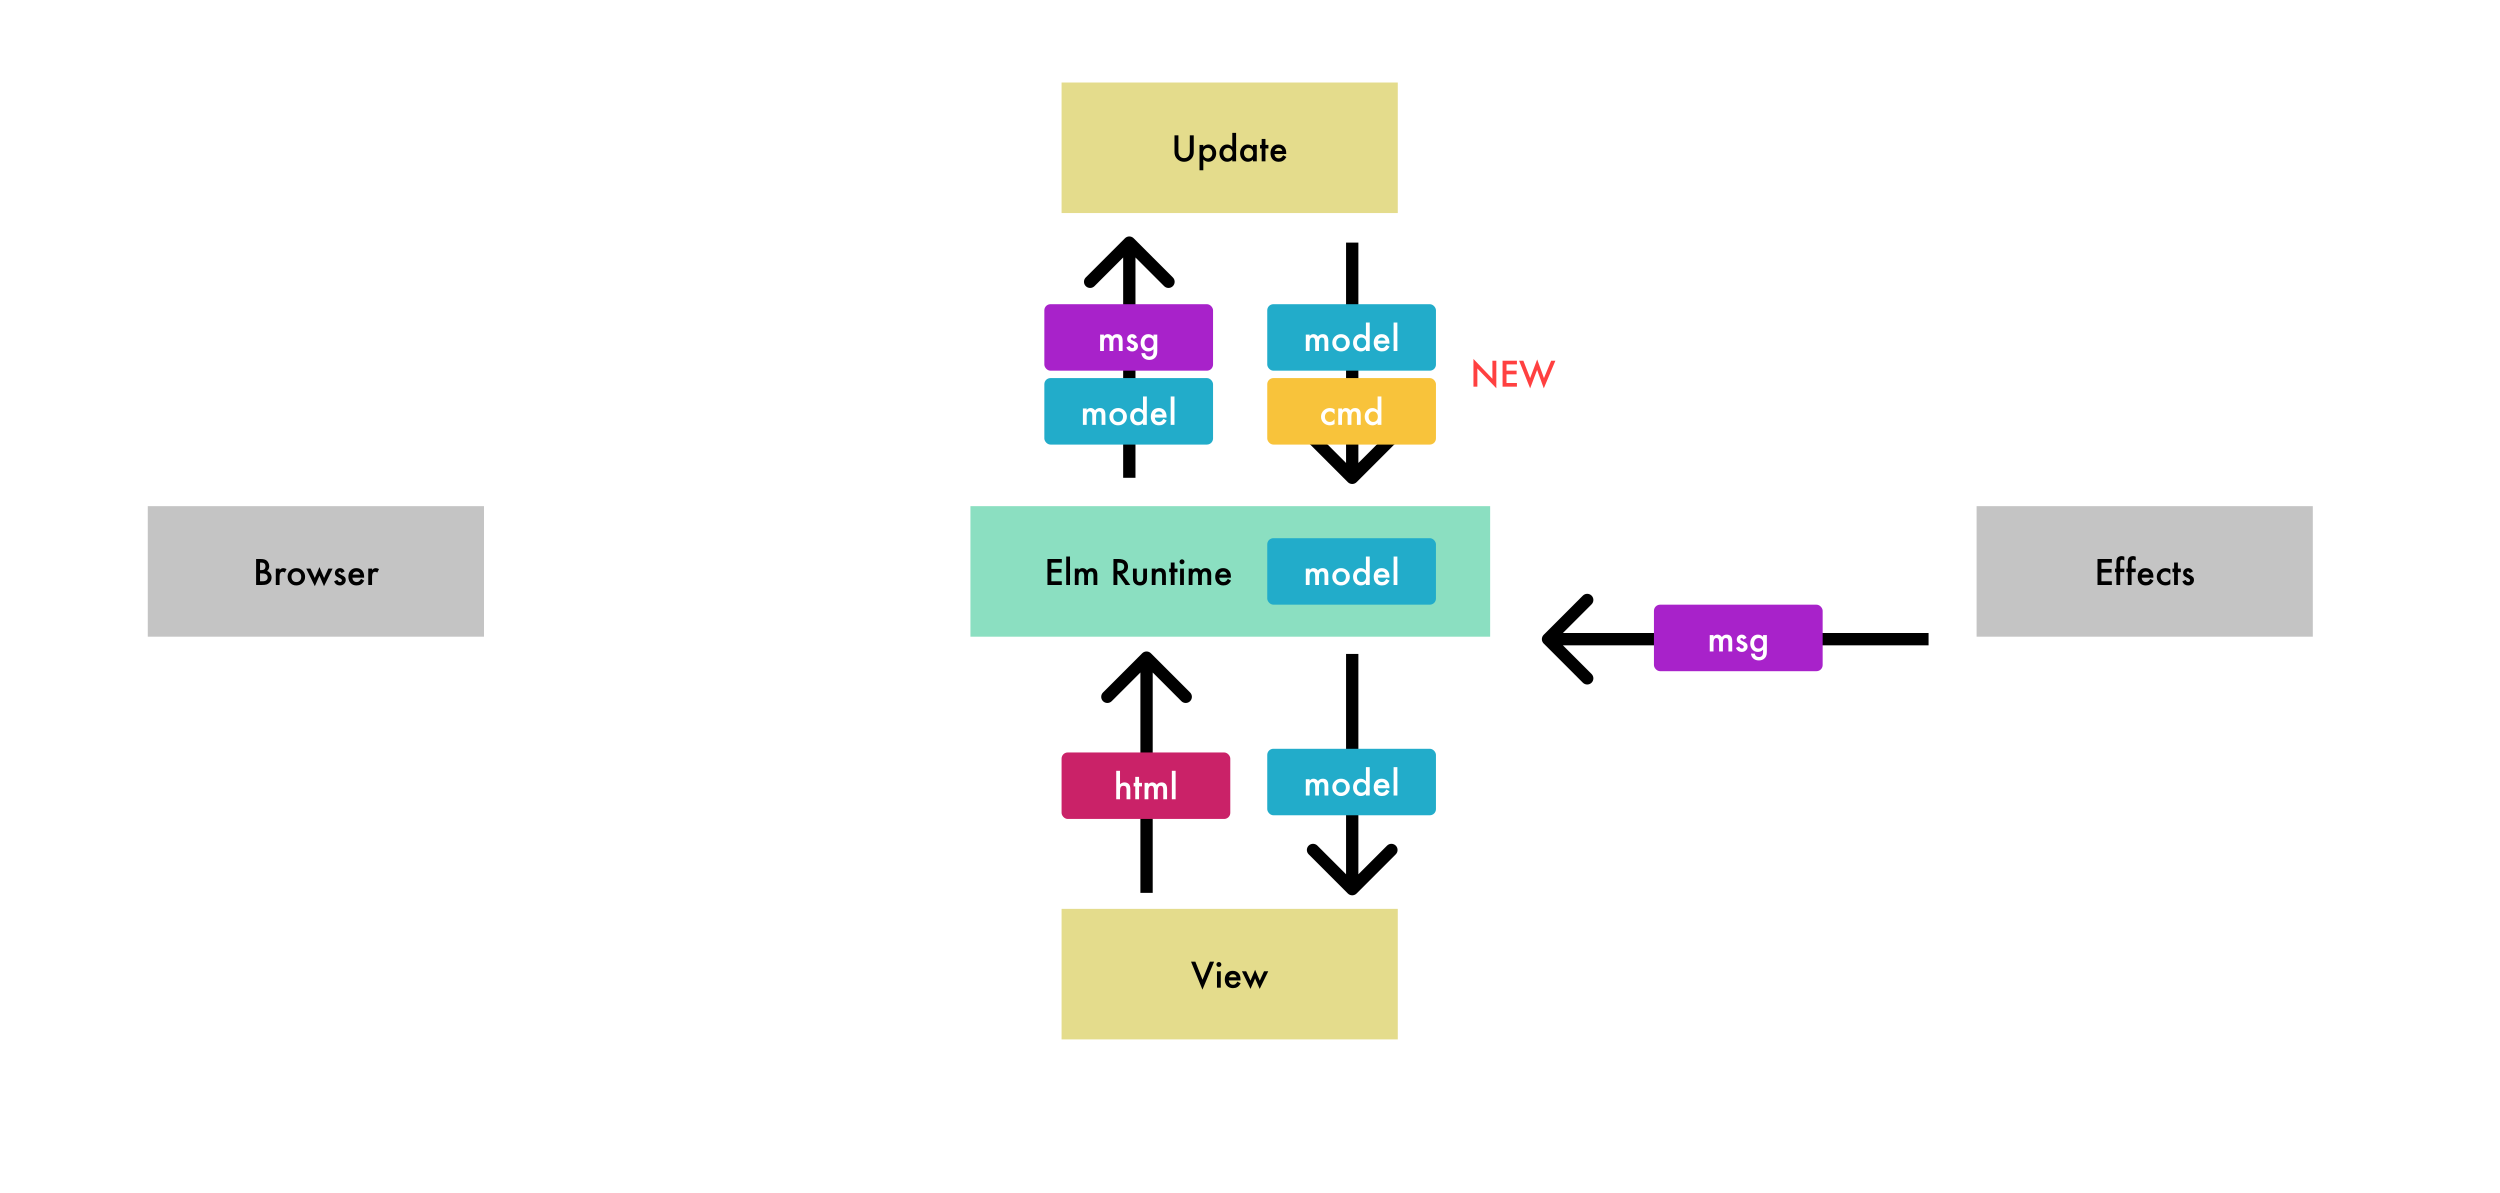 <svg width="2030" height="969" viewBox="0 0 2030 969" fill="none" xmlns="http://www.w3.org/2000/svg">
<rect width="2030" height="969" fill="white"/>
<rect x="120" y="411" width="273" height="106" fill="#C4C4C4"/>
<path d="M207.965 475V453.891H211.137C212.549 453.891 213.675 454 214.514 454.219C215.361 454.438 216.077 454.807 216.66 455.326C217.253 455.864 217.722 456.534 218.068 457.336C218.424 458.147 218.602 458.967 218.602 459.797C218.602 461.31 218.023 462.59 216.865 463.639C217.986 464.021 218.87 464.691 219.518 465.648C220.174 466.596 220.502 467.699 220.502 468.957C220.502 470.607 219.919 472.001 218.752 473.141C218.05 473.842 217.262 474.33 216.387 474.604C215.43 474.868 214.231 475 212.791 475H207.965ZM211.15 462.955H212.148C213.333 462.955 214.199 462.695 214.746 462.176C215.302 461.647 215.58 460.872 215.58 459.852C215.58 458.858 215.298 458.106 214.732 457.596C214.167 457.076 213.347 456.816 212.271 456.816H211.15V462.955ZM211.15 472.006H213.119C214.559 472.006 215.617 471.723 216.291 471.158C217.002 470.548 217.357 469.773 217.357 468.834C217.357 467.923 217.016 467.157 216.332 466.537C215.667 465.926 214.477 465.621 212.764 465.621H211.15V472.006ZM223.947 461.684H227.023V462.873C227.589 462.281 228.09 461.875 228.527 461.656C228.974 461.428 229.503 461.314 230.113 461.314C230.924 461.314 231.772 461.579 232.656 462.107L231.248 464.924C230.665 464.505 230.095 464.295 229.539 464.295C227.862 464.295 227.023 465.562 227.023 468.096V475H223.947V461.684ZM233.545 468.246C233.545 466.323 234.233 464.687 235.609 463.338C236.986 461.989 238.663 461.314 240.641 461.314C242.628 461.314 244.314 461.993 245.699 463.352C247.066 464.71 247.75 466.378 247.75 468.355C247.75 470.352 247.062 472.024 245.686 473.373C244.3 474.713 242.6 475.383 240.586 475.383C238.59 475.383 236.917 474.699 235.568 473.332C234.219 471.983 233.545 470.288 233.545 468.246ZM236.689 468.301C236.689 469.632 237.045 470.684 237.756 471.459C238.485 472.243 239.447 472.635 240.641 472.635C241.844 472.635 242.805 472.247 243.525 471.473C244.245 470.698 244.605 469.663 244.605 468.369C244.605 467.075 244.245 466.04 243.525 465.266C242.796 464.482 241.835 464.09 240.641 464.09C239.465 464.09 238.512 464.482 237.783 465.266C237.054 466.049 236.689 467.061 236.689 468.301ZM252.139 461.684L255.625 469.285L259.385 460.467L263.172 469.285L266.617 461.684H270.062L263.09 475.998L259.385 467.426L255.639 475.998L248.68 461.684H252.139ZM279.893 463.953L277.35 465.307C276.949 464.486 276.452 464.076 275.859 464.076C275.577 464.076 275.335 464.172 275.135 464.363C274.934 464.546 274.834 464.783 274.834 465.074C274.834 465.585 275.426 466.09 276.611 466.592C278.243 467.294 279.341 467.941 279.906 468.533C280.471 469.126 280.754 469.923 280.754 470.926C280.754 472.211 280.28 473.286 279.332 474.152C278.411 474.973 277.299 475.383 275.996 475.383C273.763 475.383 272.182 474.294 271.252 472.115L273.877 470.898C274.242 471.536 274.52 471.942 274.711 472.115C275.085 472.462 275.531 472.635 276.051 472.635C277.09 472.635 277.609 472.161 277.609 471.213C277.609 470.666 277.208 470.156 276.406 469.682C276.096 469.527 275.786 469.376 275.477 469.23C275.167 469.085 274.852 468.934 274.533 468.779C273.64 468.342 273.011 467.904 272.646 467.467C272.182 466.911 271.949 466.195 271.949 465.32C271.949 464.163 272.346 463.206 273.139 462.449C273.95 461.693 274.934 461.314 276.092 461.314C277.796 461.314 279.063 462.194 279.893 463.953ZM295.656 469.066H286.113C286.195 470.16 286.551 471.031 287.18 471.678C287.809 472.316 288.615 472.635 289.6 472.635C290.365 472.635 290.999 472.452 291.5 472.088C291.992 471.723 292.553 471.049 293.182 470.064L295.779 471.514C295.378 472.197 294.954 472.785 294.508 473.277C294.061 473.76 293.583 474.161 293.072 474.48C292.562 474.79 292.01 475.018 291.418 475.164C290.826 475.31 290.183 475.383 289.49 475.383C287.503 475.383 285.908 474.745 284.705 473.469C283.502 472.184 282.9 470.479 282.9 468.355C282.9 466.25 283.484 464.546 284.65 463.242C285.826 461.957 287.385 461.314 289.326 461.314C291.286 461.314 292.835 461.939 293.975 463.188C295.105 464.427 295.67 466.145 295.67 468.342L295.656 469.066ZM292.498 466.551C292.07 464.91 291.035 464.09 289.395 464.09C289.021 464.09 288.67 464.149 288.342 464.268C288.014 464.377 287.713 464.541 287.439 464.76C287.175 464.969 286.947 465.225 286.756 465.525C286.564 465.826 286.419 466.168 286.318 466.551H292.498ZM299.033 461.684H302.109V462.873C302.674 462.281 303.176 461.875 303.613 461.656C304.06 461.428 304.589 461.314 305.199 461.314C306.01 461.314 306.858 461.579 307.742 462.107L306.334 464.924C305.751 464.505 305.181 464.295 304.625 464.295C302.948 464.295 302.109 465.562 302.109 468.096V475H299.033V461.684Z" fill="black"/>
<rect x="1605" y="411" width="273" height="106" fill="#C4C4C4"/>
<path d="M1714.83 456.885H1706.36V461.957H1714.58V464.951H1706.36V472.006H1714.83V475H1703.18V453.891H1714.83V456.885ZM1721.61 464.555V475H1718.52V464.555H1717.42V461.684H1718.52V456.543C1718.52 454.866 1718.81 453.681 1719.39 452.988C1720.19 452.022 1721.36 451.539 1722.89 451.539C1723.44 451.539 1724.13 451.699 1724.96 452.018V455.162L1724.64 454.998C1723.98 454.661 1723.43 454.492 1723 454.492C1722.46 454.492 1722.09 454.688 1721.89 455.08C1721.7 455.463 1721.61 456.201 1721.61 457.295V461.684H1724.96V464.555H1721.61ZM1730.85 464.555V475H1727.76V464.555H1726.67V461.684H1727.76V456.543C1727.76 454.866 1728.05 453.681 1728.63 452.988C1729.44 452.022 1730.6 451.539 1732.13 451.539C1732.68 451.539 1733.37 451.699 1734.2 452.018V455.162L1733.88 454.998C1733.22 454.661 1732.67 454.492 1732.24 454.492C1731.7 454.492 1731.33 454.688 1731.14 455.08C1730.95 455.463 1730.85 456.201 1730.85 457.295V461.684H1734.2V464.555H1730.85ZM1748.54 469.066H1739C1739.08 470.16 1739.44 471.031 1740.06 471.678C1740.69 472.316 1741.5 472.635 1742.48 472.635C1743.25 472.635 1743.88 472.452 1744.38 472.088C1744.88 471.723 1745.44 471.049 1746.07 470.064L1748.66 471.514C1748.26 472.197 1747.84 472.785 1747.39 473.277C1746.95 473.76 1746.47 474.161 1745.96 474.48C1745.45 474.79 1744.9 475.018 1744.3 475.164C1743.71 475.31 1743.07 475.383 1742.38 475.383C1740.39 475.383 1738.79 474.745 1737.59 473.469C1736.39 472.184 1735.79 470.479 1735.79 468.355C1735.79 466.25 1736.37 464.546 1737.54 463.242C1738.71 461.957 1740.27 461.314 1742.21 461.314C1744.17 461.314 1745.72 461.939 1746.86 463.188C1747.99 464.427 1748.55 466.145 1748.55 468.342L1748.54 469.066ZM1745.38 466.551C1744.95 464.91 1743.92 464.09 1742.28 464.09C1741.91 464.09 1741.55 464.149 1741.23 464.268C1740.9 464.377 1740.6 464.541 1740.32 464.76C1740.06 464.969 1739.83 465.225 1739.64 465.525C1739.45 465.826 1739.3 466.168 1739.2 466.551H1745.38ZM1762.28 462.258V466.346C1761.58 465.489 1760.95 464.901 1760.39 464.582C1759.85 464.254 1759.21 464.09 1758.47 464.09C1757.31 464.09 1756.35 464.495 1755.58 465.307C1754.82 466.118 1754.43 467.134 1754.43 468.355C1754.43 469.604 1754.8 470.63 1755.54 471.432C1756.29 472.234 1757.24 472.635 1758.4 472.635C1759.14 472.635 1759.79 472.475 1760.35 472.156C1760.9 471.846 1761.54 471.245 1762.28 470.352V474.412C1761.03 475.059 1759.78 475.383 1758.54 475.383C1756.48 475.383 1754.75 474.717 1753.37 473.387C1751.98 472.047 1751.29 470.383 1751.29 468.396C1751.29 466.41 1751.99 464.732 1753.39 463.365C1754.8 461.998 1756.52 461.314 1758.56 461.314C1759.88 461.314 1761.11 461.629 1762.28 462.258ZM1768.43 464.555V475H1765.36V464.555H1764.04V461.684H1765.36V456.803H1768.43V461.684H1770.83V464.555H1768.43ZM1780.66 463.953L1778.11 465.307C1777.71 464.486 1777.22 464.076 1776.62 464.076C1776.34 464.076 1776.1 464.172 1775.9 464.363C1775.7 464.546 1775.6 464.783 1775.6 465.074C1775.6 465.585 1776.19 466.09 1777.38 466.592C1779.01 467.294 1780.1 467.941 1780.67 468.533C1781.24 469.126 1781.52 469.923 1781.52 470.926C1781.52 472.211 1781.04 473.286 1780.1 474.152C1779.18 474.973 1778.06 475.383 1776.76 475.383C1774.53 475.383 1772.95 474.294 1772.02 472.115L1774.64 470.898C1775.01 471.536 1775.28 471.942 1775.47 472.115C1775.85 472.462 1776.29 472.635 1776.81 472.635C1777.85 472.635 1778.37 472.161 1778.37 471.213C1778.37 470.666 1777.97 470.156 1777.17 469.682C1776.86 469.527 1776.55 469.376 1776.24 469.23C1775.93 469.085 1775.62 468.934 1775.3 468.779C1774.4 468.342 1773.77 467.904 1773.41 467.467C1772.95 466.911 1772.71 466.195 1772.71 465.32C1772.71 464.163 1773.11 463.206 1773.9 462.449C1774.71 461.693 1775.7 461.314 1776.86 461.314C1778.56 461.314 1779.83 462.194 1780.66 463.953Z" fill="black"/>
<rect x="788" y="411" width="422" height="106" fill="#8BDFC1"/>
<path d="M862.178 456.885H853.715V461.957H861.932V464.951H853.715V472.006H862.178V475H850.529V453.891H862.178V456.885ZM868.85 451.908V475H865.773V451.908H868.85ZM872.746 461.684H875.822V462.914C876.415 462.294 876.921 461.875 877.34 461.656C877.786 461.428 878.347 461.314 879.021 461.314C880.525 461.314 881.715 461.971 882.59 463.283C883.556 461.971 884.864 461.314 886.514 461.314C889.512 461.314 891.012 463.133 891.012 466.77V475H887.922V467.604C887.922 466.327 887.767 465.425 887.457 464.896C887.138 464.359 886.614 464.09 885.885 464.09C885.037 464.09 884.417 464.409 884.025 465.047C883.643 465.685 883.451 466.71 883.451 468.123V475H880.361V467.645C880.361 465.275 879.678 464.09 878.311 464.09C877.445 464.09 876.811 464.413 876.41 465.061C876.018 465.708 875.822 466.729 875.822 468.123V475H872.746V461.684ZM911.273 466.004L917.809 475H913.912L907.883 466.359H907.309V475H904.123V453.891H907.855C910.645 453.891 912.659 454.415 913.898 455.463C915.266 456.63 915.949 458.17 915.949 460.084C915.949 461.579 915.521 462.864 914.664 463.939C913.807 465.015 912.677 465.703 911.273 466.004ZM907.309 463.584H908.32C911.337 463.584 912.846 462.431 912.846 460.125C912.846 457.965 911.378 456.885 908.443 456.885H907.309V463.584ZM923.045 461.684V469.326C923.045 471.532 923.915 472.635 925.656 472.635C927.397 472.635 928.268 471.532 928.268 469.326V461.684H931.344V469.395C931.344 470.461 931.212 471.382 930.947 472.156C930.692 472.849 930.25 473.473 929.621 474.029C928.582 474.932 927.26 475.383 925.656 475.383C924.061 475.383 922.744 474.932 921.705 474.029C921.067 473.473 920.616 472.849 920.352 472.156C920.096 471.536 919.969 470.616 919.969 469.395V461.684H923.045ZM935.227 461.684H938.316V462.914C939.392 461.848 940.604 461.314 941.953 461.314C943.503 461.314 944.71 461.802 945.576 462.777C946.324 463.607 946.697 464.96 946.697 466.838V475H943.607V467.562C943.607 466.25 943.425 465.343 943.061 464.842C942.705 464.331 942.058 464.076 941.119 464.076C940.098 464.076 939.374 464.413 938.945 465.088C938.526 465.753 938.316 466.915 938.316 468.574V475H935.227V461.684ZM953.766 464.555V475H950.689V464.555H949.377V461.684H950.689V456.803H953.766V461.684H956.158V464.555H953.766ZM961.326 461.684V475H958.25V461.684H961.326ZM957.785 456.146C957.785 455.609 957.981 455.144 958.373 454.752C958.765 454.36 959.234 454.164 959.781 454.164C960.337 454.164 960.811 454.36 961.203 454.752C961.595 455.135 961.791 455.604 961.791 456.16C961.791 456.716 961.595 457.19 961.203 457.582C960.82 457.974 960.351 458.17 959.795 458.17C959.239 458.17 958.765 457.974 958.373 457.582C957.981 457.19 957.785 456.712 957.785 456.146ZM965.223 461.684H968.299V462.914C968.891 462.294 969.397 461.875 969.816 461.656C970.263 461.428 970.824 461.314 971.498 461.314C973.002 461.314 974.191 461.971 975.066 463.283C976.033 461.971 977.34 461.314 978.99 461.314C981.989 461.314 983.488 463.133 983.488 466.77V475H980.398V467.604C980.398 466.327 980.243 465.425 979.934 464.896C979.615 464.359 979.09 464.09 978.361 464.09C977.514 464.09 976.894 464.409 976.502 465.047C976.119 465.685 975.928 466.71 975.928 468.123V475H972.838V467.645C972.838 465.275 972.154 464.09 970.787 464.09C969.921 464.09 969.288 464.413 968.887 465.061C968.495 465.708 968.299 466.729 968.299 468.123V475H965.223V461.684ZM999.498 469.066H989.955C990.037 470.16 990.393 471.031 991.021 471.678C991.65 472.316 992.457 472.635 993.441 472.635C994.207 472.635 994.84 472.452 995.342 472.088C995.834 471.723 996.395 471.049 997.023 470.064L999.621 471.514C999.22 472.197 998.796 472.785 998.35 473.277C997.903 473.76 997.424 474.161 996.914 474.48C996.404 474.79 995.852 475.018 995.26 475.164C994.667 475.31 994.025 475.383 993.332 475.383C991.345 475.383 989.75 474.745 988.547 473.469C987.344 472.184 986.742 470.479 986.742 468.355C986.742 466.25 987.326 464.546 988.492 463.242C989.668 461.957 991.227 461.314 993.168 461.314C995.128 461.314 996.677 461.939 997.816 463.188C998.947 464.427 999.512 466.145 999.512 468.342L999.498 469.066ZM996.34 466.551C995.911 464.91 994.877 464.09 993.236 464.09C992.863 464.09 992.512 464.149 992.184 464.268C991.855 464.377 991.555 464.541 991.281 464.76C991.017 464.969 990.789 465.225 990.598 465.525C990.406 465.826 990.26 466.168 990.16 466.551H996.34Z" fill="black"/>
<rect x="862" y="67" width="273" height="106" fill="#E4DC8C"/>
<path d="M956.869 109.891V122.605C956.869 124.419 957.165 125.745 957.758 126.584C958.642 127.796 959.886 128.402 961.49 128.402C963.104 128.402 964.352 127.796 965.236 126.584C965.829 125.773 966.125 124.447 966.125 122.605V109.891H969.311V123.48C969.311 125.704 968.618 127.536 967.232 128.977C965.674 130.581 963.76 131.383 961.49 131.383C959.221 131.383 957.311 130.581 955.762 128.977C954.376 127.536 953.684 125.704 953.684 123.48V109.891H956.869ZM977.09 138.246H974.014V117.684H977.09V119.133C978.302 117.921 979.678 117.314 981.219 117.314C983.051 117.314 984.559 117.989 985.744 119.338C986.947 120.678 987.549 122.368 987.549 124.41C987.549 126.406 986.952 128.07 985.758 129.4C984.573 130.722 983.078 131.383 981.273 131.383C979.715 131.383 978.32 130.758 977.09 129.51V138.246ZM984.404 124.424C984.404 123.148 984.058 122.109 983.365 121.307C982.663 120.495 981.779 120.09 980.713 120.09C979.583 120.09 978.667 120.482 977.965 121.266C977.263 122.049 976.912 123.079 976.912 124.355C976.912 125.604 977.263 126.634 977.965 127.445C978.658 128.238 979.569 128.635 980.699 128.635C981.766 128.635 982.645 128.234 983.338 127.432C984.049 126.63 984.404 125.627 984.404 124.424ZM1000.62 107.908H1003.71V131H1000.62V129.605C999.407 130.79 998.035 131.383 996.504 131.383C994.681 131.383 993.168 130.717 991.965 129.387C990.771 128.029 990.174 126.333 990.174 124.301C990.174 122.314 990.771 120.655 991.965 119.324C993.15 117.984 994.64 117.314 996.436 117.314C997.994 117.314 999.389 117.952 1000.62 119.229V107.908ZM993.318 124.301C993.318 125.577 993.66 126.616 994.344 127.418C995.046 128.229 995.93 128.635 996.996 128.635C998.135 128.635 999.056 128.243 999.758 127.459C1000.46 126.648 1000.81 125.618 1000.81 124.369C1000.81 123.12 1000.46 122.09 999.758 121.279C999.056 120.486 998.145 120.09 997.023 120.09C995.966 120.09 995.082 120.491 994.371 121.293C993.669 122.104 993.318 123.107 993.318 124.301ZM1017.41 117.684H1020.5V131H1017.41V129.605C1016.14 130.79 1014.78 131.383 1013.32 131.383C1011.48 131.383 1009.96 130.717 1008.75 129.387C1007.56 128.029 1006.96 126.333 1006.96 124.301C1006.96 122.305 1007.56 120.641 1008.75 119.311C1009.95 117.98 1011.44 117.314 1013.24 117.314C1014.79 117.314 1016.18 117.952 1017.41 119.229V117.684ZM1010.11 124.301C1010.11 125.577 1010.45 126.616 1011.13 127.418C1011.83 128.229 1012.72 128.635 1013.79 128.635C1014.92 128.635 1015.85 128.243 1016.55 127.459C1017.25 126.648 1017.6 125.618 1017.6 124.369C1017.6 123.12 1017.25 122.09 1016.55 121.279C1015.85 120.486 1014.93 120.09 1013.81 120.09C1012.76 120.09 1011.87 120.491 1011.16 121.293C1010.46 122.104 1010.11 123.107 1010.11 124.301ZM1027.55 120.555V131H1024.48V120.555H1023.16V117.684H1024.48V112.803H1027.55V117.684H1029.95V120.555H1027.55ZM1044.41 125.066H1034.87C1034.95 126.16 1035.3 127.031 1035.93 127.678C1036.56 128.316 1037.37 128.635 1038.35 128.635C1039.12 128.635 1039.75 128.452 1040.25 128.088C1040.75 127.723 1041.31 127.049 1041.94 126.064L1044.53 127.514C1044.13 128.197 1043.71 128.785 1043.26 129.277C1042.82 129.76 1042.34 130.161 1041.83 130.48C1041.32 130.79 1040.76 131.018 1040.17 131.164C1039.58 131.31 1038.94 131.383 1038.24 131.383C1036.26 131.383 1034.66 130.745 1033.46 129.469C1032.26 128.184 1031.65 126.479 1031.65 124.355C1031.65 122.25 1032.24 120.546 1033.4 119.242C1034.58 117.957 1036.14 117.314 1038.08 117.314C1040.04 117.314 1041.59 117.939 1042.73 119.188C1043.86 120.427 1044.42 122.145 1044.42 124.342L1044.41 125.066ZM1041.25 122.551C1040.82 120.91 1039.79 120.09 1038.15 120.09C1037.77 120.09 1037.42 120.149 1037.1 120.268C1036.77 120.377 1036.47 120.541 1036.19 120.76C1035.93 120.969 1035.7 121.225 1035.51 121.525C1035.32 121.826 1035.17 122.168 1035.07 122.551H1041.25Z" fill="black"/>
<rect x="862" y="738" width="273" height="106" fill="#E4DC8C"/>
<path d="M970.623 780.891L976.461 795.52L982.381 780.891H985.867L976.393 803.586L967.137 780.891H970.623ZM991.268 788.684V802H988.191V788.684H991.268ZM987.727 783.146C987.727 782.609 987.923 782.144 988.314 781.752C988.706 781.36 989.176 781.164 989.723 781.164C990.279 781.164 990.753 781.36 991.145 781.752C991.536 782.135 991.732 782.604 991.732 783.16C991.732 783.716 991.536 784.19 991.145 784.582C990.762 784.974 990.292 785.17 989.736 785.17C989.18 785.17 988.706 784.974 988.314 784.582C987.923 784.19 987.727 783.712 987.727 783.146ZM1007.29 796.066H997.748C997.83 797.16 998.186 798.031 998.814 798.678C999.443 799.316 1000.25 799.635 1001.23 799.635C1002 799.635 1002.63 799.452 1003.13 799.088C1003.63 798.723 1004.19 798.049 1004.82 797.064L1007.41 798.514C1007.01 799.197 1006.59 799.785 1006.14 800.277C1005.7 800.76 1005.22 801.161 1004.71 801.48C1004.2 801.79 1003.65 802.018 1003.05 802.164C1002.46 802.31 1001.82 802.383 1001.12 802.383C999.138 802.383 997.543 801.745 996.34 800.469C995.137 799.184 994.535 797.479 994.535 795.355C994.535 793.25 995.118 791.546 996.285 790.242C997.461 788.957 999.02 788.314 1000.96 788.314C1002.92 788.314 1004.47 788.939 1005.61 790.188C1006.74 791.427 1007.3 793.145 1007.3 795.342L1007.29 796.066ZM1004.13 793.551C1003.7 791.91 1002.67 791.09 1001.03 791.09C1000.66 791.09 1000.3 791.149 999.977 791.268C999.648 791.377 999.348 791.541 999.074 791.76C998.81 791.969 998.582 792.225 998.391 792.525C998.199 792.826 998.053 793.168 997.953 793.551H1004.13ZM1011.9 788.684L1015.38 796.285L1019.14 787.467L1022.93 796.285L1026.38 788.684H1029.82L1022.85 802.998L1019.14 794.426L1015.4 802.998L1008.44 788.684H1011.9Z" fill="black"/>
<rect x="1029" y="437" width="137" height="54" rx="5" fill="#22ACCA"/>
<path d="M1060.31 461.684H1063.39V462.914C1063.98 462.294 1064.49 461.875 1064.91 461.656C1065.35 461.428 1065.91 461.314 1066.59 461.314C1068.09 461.314 1069.28 461.971 1070.16 463.283C1071.12 461.971 1072.43 461.314 1074.08 461.314C1077.08 461.314 1078.58 463.133 1078.58 466.77V475H1075.49V467.604C1075.49 466.327 1075.33 465.425 1075.02 464.896C1074.7 464.359 1074.18 464.09 1073.45 464.09C1072.6 464.09 1071.98 464.409 1071.59 465.047C1071.21 465.685 1071.02 466.71 1071.02 468.123V475H1067.93V467.645C1067.93 465.275 1067.24 464.09 1065.88 464.09C1065.01 464.09 1064.38 464.413 1063.98 465.061C1063.58 465.708 1063.39 466.729 1063.39 468.123V475H1060.31V461.684ZM1081.83 468.246C1081.83 466.323 1082.52 464.687 1083.9 463.338C1085.27 461.989 1086.95 461.314 1088.93 461.314C1090.91 461.314 1092.6 461.993 1093.99 463.352C1095.35 464.71 1096.04 466.378 1096.04 468.355C1096.04 470.352 1095.35 472.024 1093.97 473.373C1092.59 474.713 1090.89 475.383 1088.87 475.383C1086.88 475.383 1085.2 474.699 1083.86 473.332C1082.51 471.983 1081.83 470.288 1081.83 468.246ZM1084.98 468.301C1084.98 469.632 1085.33 470.684 1086.04 471.459C1086.77 472.243 1087.73 472.635 1088.93 472.635C1090.13 472.635 1091.09 472.247 1091.81 471.473C1092.53 470.698 1092.89 469.663 1092.89 468.369C1092.89 467.075 1092.53 466.04 1091.81 465.266C1091.08 464.482 1090.12 464.09 1088.93 464.09C1087.75 464.09 1086.8 464.482 1086.07 465.266C1085.34 466.049 1084.98 467.061 1084.98 468.301ZM1109.12 451.908H1112.21V475H1109.12V473.605C1107.91 474.79 1106.54 475.383 1105.01 475.383C1103.18 475.383 1101.67 474.717 1100.47 473.387C1099.27 472.029 1098.68 470.333 1098.68 468.301C1098.68 466.314 1099.27 464.655 1100.47 463.324C1101.65 461.984 1103.14 461.314 1104.94 461.314C1106.5 461.314 1107.89 461.952 1109.12 463.229V451.908ZM1101.82 468.301C1101.82 469.577 1102.16 470.616 1102.85 471.418C1103.55 472.229 1104.43 472.635 1105.5 472.635C1106.64 472.635 1107.56 472.243 1108.26 471.459C1108.96 470.648 1109.31 469.618 1109.31 468.369C1109.31 467.12 1108.96 466.09 1108.26 465.279C1107.56 464.486 1106.65 464.09 1105.53 464.09C1104.47 464.09 1103.58 464.491 1102.87 465.293C1102.17 466.104 1101.82 467.107 1101.82 468.301ZM1128.22 469.066H1118.68C1118.76 470.16 1119.12 471.031 1119.74 471.678C1120.37 472.316 1121.18 472.635 1122.16 472.635C1122.93 472.635 1123.56 472.452 1124.06 472.088C1124.56 471.723 1125.12 471.049 1125.75 470.064L1128.34 471.514C1127.94 472.197 1127.52 472.785 1127.07 473.277C1126.63 473.76 1126.15 474.161 1125.64 474.48C1125.13 474.79 1124.57 475.018 1123.98 475.164C1123.39 475.31 1122.75 475.383 1122.05 475.383C1120.07 475.383 1118.47 474.745 1117.27 473.469C1116.07 472.184 1115.46 470.479 1115.46 468.355C1115.46 466.25 1116.05 464.546 1117.21 463.242C1118.39 461.957 1119.95 461.314 1121.89 461.314C1123.85 461.314 1125.4 461.939 1126.54 463.188C1127.67 464.427 1128.23 466.145 1128.23 468.342L1128.22 469.066ZM1125.06 466.551C1124.63 464.91 1123.6 464.09 1121.96 464.09C1121.59 464.09 1121.23 464.149 1120.91 464.268C1120.58 464.377 1120.28 464.541 1120 464.76C1119.74 464.969 1119.51 465.225 1119.32 465.525C1119.13 465.826 1118.98 466.168 1118.88 466.551H1125.06ZM1134.67 451.908V475H1131.6V451.908H1134.67Z" fill="white"/>
<path d="M1253.46 515.464C1251.51 517.417 1251.51 520.583 1253.46 522.536L1285.28 554.355C1287.24 556.308 1290.4 556.308 1292.36 554.355C1294.31 552.403 1294.31 549.237 1292.36 547.284L1264.07 519L1292.36 490.716C1294.31 488.763 1294.31 485.597 1292.36 483.645C1290.4 481.692 1287.24 481.692 1285.28 483.645L1253.46 515.464ZM1566 514L1257 514L1257 524L1566 524L1566 514Z" fill="black"/>
<rect x="1343" y="491" width="137" height="54" rx="5" fill="#A822CA"/>
<path d="M1388.3 515.684H1391.38V516.914C1391.97 516.294 1392.47 515.875 1392.89 515.656C1393.34 515.428 1393.9 515.314 1394.57 515.314C1396.08 515.314 1397.27 515.971 1398.14 517.283C1399.11 515.971 1400.42 515.314 1402.07 515.314C1405.07 515.314 1406.56 517.133 1406.56 520.77V529H1403.47V521.604C1403.47 520.327 1403.32 519.425 1403.01 518.896C1402.69 518.359 1402.17 518.09 1401.44 518.09C1400.59 518.09 1399.97 518.409 1399.58 519.047C1399.2 519.685 1399 520.71 1399 522.123V529H1395.91V521.645C1395.91 519.275 1395.23 518.09 1393.86 518.09C1393 518.09 1392.36 518.413 1391.96 519.061C1391.57 519.708 1391.38 520.729 1391.38 522.123V529H1388.3V515.684ZM1418.19 517.953L1415.64 519.307C1415.24 518.486 1414.74 518.076 1414.15 518.076C1413.87 518.076 1413.63 518.172 1413.43 518.363C1413.23 518.546 1413.13 518.783 1413.13 519.074C1413.13 519.585 1413.72 520.09 1414.9 520.592C1416.54 521.294 1417.63 521.941 1418.2 522.533C1418.76 523.126 1419.05 523.923 1419.05 524.926C1419.05 526.211 1418.57 527.286 1417.62 528.152C1416.7 528.973 1415.59 529.383 1414.29 529.383C1412.06 529.383 1410.47 528.294 1409.54 526.115L1412.17 524.898C1412.53 525.536 1412.81 525.942 1413 526.115C1413.38 526.462 1413.82 526.635 1414.34 526.635C1415.38 526.635 1415.9 526.161 1415.9 525.213C1415.9 524.666 1415.5 524.156 1414.7 523.682C1414.39 523.527 1414.08 523.376 1413.77 523.23C1413.46 523.085 1413.15 522.934 1412.83 522.779C1411.93 522.342 1411.3 521.904 1410.94 521.467C1410.47 520.911 1410.24 520.195 1410.24 519.32C1410.24 518.163 1410.64 517.206 1411.43 516.449C1412.24 515.693 1413.23 515.314 1414.38 515.314C1416.09 515.314 1417.36 516.194 1418.19 517.953ZM1434.7 528.686C1434.7 529.314 1434.68 529.866 1434.63 530.34C1434.6 530.823 1434.54 531.247 1434.47 531.611C1434.25 532.614 1433.82 533.475 1433.18 534.195C1431.98 535.581 1430.33 536.273 1428.22 536.273C1426.44 536.273 1424.98 535.795 1423.83 534.838C1422.65 533.854 1421.96 532.491 1421.78 530.75H1424.87C1424.99 531.406 1425.19 531.912 1425.46 532.268C1426.1 533.097 1427.03 533.512 1428.25 533.512C1430.5 533.512 1431.62 532.131 1431.62 529.369V527.51C1430.4 528.758 1429 529.383 1427.4 529.383C1425.59 529.383 1424.1 528.727 1422.94 527.414C1421.78 526.083 1421.19 524.42 1421.19 522.424C1421.19 520.482 1421.74 518.833 1422.82 517.475C1423.99 516.035 1425.53 515.314 1427.44 515.314C1429.12 515.314 1430.51 515.939 1431.62 517.188V515.684H1434.7V528.686ZM1431.75 522.369C1431.75 521.075 1431.4 520.04 1430.71 519.266C1430.01 518.473 1429.11 518.076 1428.02 518.076C1426.85 518.076 1425.93 518.509 1425.25 519.375C1424.64 520.15 1424.34 521.152 1424.34 522.383C1424.34 523.595 1424.64 524.589 1425.25 525.363C1425.92 526.211 1426.84 526.635 1428.02 526.635C1429.19 526.635 1430.12 526.206 1430.8 525.35C1431.43 524.575 1431.75 523.581 1431.75 522.369Z" fill="white"/>
<path d="M920.536 193.464C918.583 191.512 915.417 191.512 913.464 193.464L881.645 225.284C879.692 227.237 879.692 230.403 881.645 232.355C883.597 234.308 886.763 234.308 888.716 232.355L917 204.071L945.284 232.355C947.237 234.308 950.403 234.308 952.355 232.355C954.308 230.403 954.308 227.237 952.355 225.284L920.536 193.464ZM922 388L922 197L912 197L912 388L922 388Z" fill="black"/>
<rect x="848" y="247" width="137" height="54" rx="5" fill="#A822CA"/>
<path d="M893.299 271.684H896.375V272.914C896.967 272.294 897.473 271.875 897.893 271.656C898.339 271.428 898.9 271.314 899.574 271.314C901.078 271.314 902.268 271.971 903.143 273.283C904.109 271.971 905.417 271.314 907.066 271.314C910.065 271.314 911.564 273.133 911.564 276.77V285H908.475V277.604C908.475 276.327 908.32 275.425 908.01 274.896C907.691 274.359 907.167 274.09 906.438 274.09C905.59 274.09 904.97 274.409 904.578 275.047C904.195 275.685 904.004 276.71 904.004 278.123V285H900.914V277.645C900.914 275.275 900.23 274.09 898.863 274.09C897.997 274.09 897.364 274.413 896.963 275.061C896.571 275.708 896.375 276.729 896.375 278.123V285H893.299V271.684ZM923.186 273.953L920.643 275.307C920.242 274.486 919.745 274.076 919.152 274.076C918.87 274.076 918.628 274.172 918.428 274.363C918.227 274.546 918.127 274.783 918.127 275.074C918.127 275.585 918.719 276.09 919.904 276.592C921.536 277.294 922.634 277.941 923.199 278.533C923.764 279.126 924.047 279.923 924.047 280.926C924.047 282.211 923.573 283.286 922.625 284.152C921.704 284.973 920.592 285.383 919.289 285.383C917.056 285.383 915.475 284.294 914.545 282.115L917.17 280.898C917.535 281.536 917.812 281.942 918.004 282.115C918.378 282.462 918.824 282.635 919.344 282.635C920.383 282.635 920.902 282.161 920.902 281.213C920.902 280.666 920.501 280.156 919.699 279.682C919.389 279.527 919.079 279.376 918.77 279.23C918.46 279.085 918.145 278.934 917.826 278.779C916.933 278.342 916.304 277.904 915.939 277.467C915.475 276.911 915.242 276.195 915.242 275.32C915.242 274.163 915.639 273.206 916.432 272.449C917.243 271.693 918.227 271.314 919.385 271.314C921.089 271.314 922.356 272.194 923.186 273.953ZM939.701 284.686C939.701 285.314 939.678 285.866 939.633 286.34C939.596 286.823 939.542 287.247 939.469 287.611C939.25 288.614 938.822 289.475 938.184 290.195C936.98 291.581 935.326 292.273 933.221 292.273C931.443 292.273 929.98 291.795 928.832 290.838C927.647 289.854 926.964 288.491 926.781 286.75H929.871C929.99 287.406 930.186 287.912 930.459 288.268C931.097 289.097 932.027 289.512 933.248 289.512C935.499 289.512 936.625 288.131 936.625 285.369V283.51C935.404 284.758 933.995 285.383 932.4 285.383C930.587 285.383 929.101 284.727 927.943 283.414C926.777 282.083 926.193 280.42 926.193 278.424C926.193 276.482 926.736 274.833 927.82 273.475C928.987 272.035 930.527 271.314 932.441 271.314C934.118 271.314 935.513 271.939 936.625 273.188V271.684H939.701V284.686ZM936.748 278.369C936.748 277.075 936.402 276.04 935.709 275.266C935.007 274.473 934.109 274.076 933.016 274.076C931.849 274.076 930.928 274.509 930.254 275.375C929.643 276.15 929.338 277.152 929.338 278.383C929.338 279.595 929.643 280.589 930.254 281.363C930.919 282.211 931.84 282.635 933.016 282.635C934.191 282.635 935.121 282.206 935.805 281.35C936.434 280.575 936.748 279.581 936.748 278.369Z" fill="white"/>
<rect x="848" y="307" width="137" height="54" rx="5" fill="#22ACCA"/>
<path d="M879.312 331.684H882.389V332.914C882.981 332.294 883.487 331.875 883.906 331.656C884.353 331.428 884.913 331.314 885.588 331.314C887.092 331.314 888.281 331.971 889.156 333.283C890.122 331.971 891.43 331.314 893.08 331.314C896.079 331.314 897.578 333.133 897.578 336.77V345H894.488V337.604C894.488 336.327 894.333 335.425 894.023 334.896C893.704 334.359 893.18 334.09 892.451 334.09C891.604 334.09 890.984 334.409 890.592 335.047C890.209 335.685 890.018 336.71 890.018 338.123V345H886.928V337.645C886.928 335.275 886.244 334.09 884.877 334.09C884.011 334.09 883.378 334.413 882.977 335.061C882.585 335.708 882.389 336.729 882.389 338.123V345H879.312V331.684ZM900.832 338.246C900.832 336.323 901.52 334.687 902.896 333.338C904.273 331.989 905.95 331.314 907.928 331.314C909.915 331.314 911.601 331.993 912.986 333.352C914.354 334.71 915.037 336.378 915.037 338.355C915.037 340.352 914.349 342.024 912.973 343.373C911.587 344.713 909.887 345.383 907.873 345.383C905.877 345.383 904.204 344.699 902.855 343.332C901.507 341.983 900.832 340.288 900.832 338.246ZM903.977 338.301C903.977 339.632 904.332 340.684 905.043 341.459C905.772 342.243 906.734 342.635 907.928 342.635C909.131 342.635 910.092 342.247 910.812 341.473C911.533 340.698 911.893 339.663 911.893 338.369C911.893 337.075 911.533 336.04 910.812 335.266C910.083 334.482 909.122 334.09 907.928 334.09C906.752 334.09 905.799 334.482 905.07 335.266C904.341 336.049 903.977 337.061 903.977 338.301ZM928.121 321.908H931.211V345H928.121V343.605C926.909 344.79 925.537 345.383 924.006 345.383C922.183 345.383 920.67 344.717 919.467 343.387C918.273 342.029 917.676 340.333 917.676 338.301C917.676 336.314 918.273 334.655 919.467 333.324C920.652 331.984 922.142 331.314 923.938 331.314C925.496 331.314 926.891 331.952 928.121 333.229V321.908ZM920.82 338.301C920.82 339.577 921.162 340.616 921.846 341.418C922.548 342.229 923.432 342.635 924.498 342.635C925.637 342.635 926.558 342.243 927.26 341.459C927.962 340.648 928.312 339.618 928.312 338.369C928.312 337.12 927.962 336.09 927.26 335.279C926.558 334.486 925.646 334.09 924.525 334.09C923.468 334.09 922.584 334.491 921.873 335.293C921.171 336.104 920.82 337.107 920.82 338.301ZM947.221 339.066H937.678C937.76 340.16 938.115 341.031 938.744 341.678C939.373 342.316 940.18 342.635 941.164 342.635C941.93 342.635 942.563 342.452 943.064 342.088C943.557 341.723 944.117 341.049 944.746 340.064L947.344 341.514C946.943 342.197 946.519 342.785 946.072 343.277C945.626 343.76 945.147 344.161 944.637 344.48C944.126 344.79 943.575 345.018 942.982 345.164C942.39 345.31 941.747 345.383 941.055 345.383C939.068 345.383 937.473 344.745 936.27 343.469C935.066 342.184 934.465 340.479 934.465 338.355C934.465 336.25 935.048 334.546 936.215 333.242C937.391 331.957 938.949 331.314 940.891 331.314C942.85 331.314 944.4 331.939 945.539 333.188C946.669 334.427 947.234 336.145 947.234 338.342L947.221 339.066ZM944.062 336.551C943.634 334.91 942.6 334.09 940.959 334.09C940.585 334.09 940.234 334.149 939.906 334.268C939.578 334.377 939.277 334.541 939.004 334.76C938.74 334.969 938.512 335.225 938.32 335.525C938.129 335.826 937.983 336.168 937.883 336.551H944.062ZM953.674 321.908V345H950.598V321.908H953.674Z" fill="white"/>
<path d="M1094.46 391.536C1096.42 393.488 1099.58 393.488 1101.54 391.536L1133.36 359.716C1135.31 357.763 1135.31 354.597 1133.36 352.645C1131.4 350.692 1128.24 350.692 1126.28 352.645L1098 380.929L1069.72 352.645C1067.76 350.692 1064.6 350.692 1062.64 352.645C1060.69 354.597 1060.69 357.763 1062.64 359.716L1094.46 391.536ZM1093 197L1093 388L1103 388L1103 197L1093 197Z" fill="black"/>
<rect x="1029" y="247" width="137" height="54" rx="5" fill="#22ACCA"/>
<path d="M1060.31 271.684H1063.39V272.914C1063.98 272.294 1064.49 271.875 1064.91 271.656C1065.35 271.428 1065.91 271.314 1066.59 271.314C1068.09 271.314 1069.28 271.971 1070.16 273.283C1071.12 271.971 1072.43 271.314 1074.08 271.314C1077.08 271.314 1078.58 273.133 1078.58 276.77V285H1075.49V277.604C1075.49 276.327 1075.33 275.425 1075.02 274.896C1074.7 274.359 1074.18 274.09 1073.45 274.09C1072.6 274.09 1071.98 274.409 1071.59 275.047C1071.21 275.685 1071.02 276.71 1071.02 278.123V285H1067.93V277.645C1067.93 275.275 1067.24 274.09 1065.88 274.09C1065.01 274.09 1064.38 274.413 1063.98 275.061C1063.58 275.708 1063.39 276.729 1063.39 278.123V285H1060.31V271.684ZM1081.83 278.246C1081.83 276.323 1082.52 274.687 1083.9 273.338C1085.27 271.989 1086.95 271.314 1088.93 271.314C1090.91 271.314 1092.6 271.993 1093.99 273.352C1095.35 274.71 1096.04 276.378 1096.04 278.355C1096.04 280.352 1095.35 282.024 1093.97 283.373C1092.59 284.713 1090.89 285.383 1088.87 285.383C1086.88 285.383 1085.2 284.699 1083.86 283.332C1082.51 281.983 1081.83 280.288 1081.83 278.246ZM1084.98 278.301C1084.98 279.632 1085.33 280.684 1086.04 281.459C1086.77 282.243 1087.73 282.635 1088.93 282.635C1090.13 282.635 1091.09 282.247 1091.81 281.473C1092.53 280.698 1092.89 279.663 1092.89 278.369C1092.89 277.075 1092.53 276.04 1091.81 275.266C1091.08 274.482 1090.12 274.09 1088.93 274.09C1087.75 274.09 1086.8 274.482 1086.07 275.266C1085.34 276.049 1084.98 277.061 1084.98 278.301ZM1109.12 261.908H1112.21V285H1109.12V283.605C1107.91 284.79 1106.54 285.383 1105.01 285.383C1103.18 285.383 1101.67 284.717 1100.47 283.387C1099.27 282.029 1098.68 280.333 1098.68 278.301C1098.68 276.314 1099.27 274.655 1100.47 273.324C1101.65 271.984 1103.14 271.314 1104.94 271.314C1106.5 271.314 1107.89 271.952 1109.12 273.229V261.908ZM1101.82 278.301C1101.82 279.577 1102.16 280.616 1102.85 281.418C1103.55 282.229 1104.43 282.635 1105.5 282.635C1106.64 282.635 1107.56 282.243 1108.26 281.459C1108.96 280.648 1109.31 279.618 1109.31 278.369C1109.31 277.12 1108.96 276.09 1108.26 275.279C1107.56 274.486 1106.65 274.09 1105.53 274.09C1104.47 274.09 1103.58 274.491 1102.87 275.293C1102.17 276.104 1101.82 277.107 1101.82 278.301ZM1128.22 279.066H1118.68C1118.76 280.16 1119.12 281.031 1119.74 281.678C1120.37 282.316 1121.18 282.635 1122.16 282.635C1122.93 282.635 1123.56 282.452 1124.06 282.088C1124.56 281.723 1125.12 281.049 1125.75 280.064L1128.34 281.514C1127.94 282.197 1127.52 282.785 1127.07 283.277C1126.63 283.76 1126.15 284.161 1125.64 284.48C1125.13 284.79 1124.57 285.018 1123.98 285.164C1123.39 285.31 1122.75 285.383 1122.05 285.383C1120.07 285.383 1118.47 284.745 1117.27 283.469C1116.07 282.184 1115.46 280.479 1115.46 278.355C1115.46 276.25 1116.05 274.546 1117.21 273.242C1118.39 271.957 1119.95 271.314 1121.89 271.314C1123.85 271.314 1125.4 271.939 1126.54 273.188C1127.67 274.427 1128.23 276.145 1128.23 278.342L1128.22 279.066ZM1125.06 276.551C1124.63 274.91 1123.6 274.09 1121.96 274.09C1121.59 274.09 1121.23 274.149 1120.91 274.268C1120.58 274.377 1120.28 274.541 1120 274.76C1119.74 274.969 1119.51 275.225 1119.32 275.525C1119.13 275.826 1118.98 276.168 1118.88 276.551H1125.06ZM1134.67 261.908V285H1131.6V261.908H1134.67Z" fill="white"/>
<rect x="1029" y="307" width="137" height="54" rx="5" fill="#F8C33B"/>
<path d="M1083.66 332.258V336.346C1082.96 335.489 1082.33 334.901 1081.78 334.582C1081.23 334.254 1080.59 334.09 1079.85 334.09C1078.69 334.09 1077.73 334.495 1076.96 335.307C1076.2 336.118 1075.82 337.134 1075.82 338.355C1075.82 339.604 1076.19 340.63 1076.92 341.432C1077.67 342.234 1078.62 342.635 1079.78 342.635C1080.52 342.635 1081.17 342.475 1081.74 342.156C1082.28 341.846 1082.93 341.245 1083.66 340.352V344.412C1082.42 345.059 1081.17 345.383 1079.92 345.383C1077.86 345.383 1076.14 344.717 1074.75 343.387C1073.36 342.047 1072.67 340.383 1072.67 338.396C1072.67 336.41 1073.37 334.732 1074.78 333.365C1076.18 331.998 1077.9 331.314 1079.95 331.314C1081.26 331.314 1082.5 331.629 1083.66 332.258ZM1086.64 331.684H1089.72V332.914C1090.31 332.294 1090.82 331.875 1091.24 331.656C1091.68 331.428 1092.25 331.314 1092.92 331.314C1094.42 331.314 1095.61 331.971 1096.49 333.283C1097.45 331.971 1098.76 331.314 1100.41 331.314C1103.41 331.314 1104.91 333.133 1104.91 336.77V345H1101.82V337.604C1101.82 336.327 1101.67 335.425 1101.36 334.896C1101.04 334.359 1100.51 334.09 1099.78 334.09C1098.94 334.09 1098.32 334.409 1097.92 335.047C1097.54 335.685 1097.35 336.71 1097.35 338.123V345H1094.26V337.645C1094.26 335.275 1093.58 334.09 1092.21 334.09C1091.34 334.09 1090.71 334.413 1090.31 335.061C1089.92 335.708 1089.72 336.729 1089.72 338.123V345H1086.64V331.684ZM1118.61 321.908H1121.7V345H1118.61V343.605C1117.4 344.79 1116.03 345.383 1114.49 345.383C1112.67 345.383 1111.16 344.717 1109.96 343.387C1108.76 342.029 1108.16 340.333 1108.16 338.301C1108.16 336.314 1108.76 334.655 1109.96 333.324C1111.14 331.984 1112.63 331.314 1114.43 331.314C1115.98 331.314 1117.38 331.952 1118.61 333.229V321.908ZM1111.31 338.301C1111.31 339.577 1111.65 340.616 1112.33 341.418C1113.04 342.229 1113.92 342.635 1114.99 342.635C1116.13 342.635 1117.05 342.243 1117.75 341.459C1118.45 340.648 1118.8 339.618 1118.8 338.369C1118.8 337.12 1118.45 336.09 1117.75 335.279C1117.05 334.486 1116.13 334.09 1115.01 334.09C1113.96 334.09 1113.07 334.491 1112.36 335.293C1111.66 336.104 1111.31 337.107 1111.31 338.301Z" fill="white"/>
<path d="M1196.44 314V291.455L1211.83 307.561V292.891H1215.02V315.285L1199.62 299.221V314H1196.44ZM1231.74 295.885H1223.28V300.957H1231.49V303.951H1223.28V311.006H1231.74V314H1220.09V292.891H1231.74V295.885ZM1236.96 292.891L1242.46 307L1248.2 291.865L1253.7 307L1259.54 292.891H1262.99L1253.56 315.34L1248.13 300.383L1242.47 315.354L1233.5 292.891H1236.96Z" fill="#FF4040"/>
<path d="M1094.46 725.536C1096.42 727.488 1099.58 727.488 1101.54 725.536L1133.36 693.716C1135.31 691.763 1135.31 688.597 1133.36 686.645C1131.4 684.692 1128.24 684.692 1126.28 686.645L1098 714.929L1069.72 686.645C1067.76 684.692 1064.6 684.692 1062.64 686.645C1060.69 688.597 1060.69 691.763 1062.64 693.716L1094.46 725.536ZM1093 531L1093 722L1103 722L1103 531L1093 531Z" fill="black"/>
<rect x="1029" y="608" width="137" height="54" rx="5" fill="#22ACCA"/>
<path d="M1060.31 632.684H1063.39V633.914C1063.98 633.294 1064.49 632.875 1064.91 632.656C1065.35 632.428 1065.91 632.314 1066.59 632.314C1068.09 632.314 1069.28 632.971 1070.16 634.283C1071.12 632.971 1072.43 632.314 1074.08 632.314C1077.08 632.314 1078.58 634.133 1078.58 637.77V646H1075.49V638.604C1075.49 637.327 1075.33 636.425 1075.02 635.896C1074.7 635.359 1074.18 635.09 1073.45 635.09C1072.6 635.09 1071.98 635.409 1071.59 636.047C1071.21 636.685 1071.02 637.71 1071.02 639.123V646H1067.93V638.645C1067.93 636.275 1067.24 635.09 1065.88 635.09C1065.01 635.09 1064.38 635.413 1063.98 636.061C1063.58 636.708 1063.39 637.729 1063.39 639.123V646H1060.31V632.684ZM1081.83 639.246C1081.83 637.323 1082.52 635.687 1083.9 634.338C1085.27 632.989 1086.95 632.314 1088.93 632.314C1090.91 632.314 1092.6 632.993 1093.99 634.352C1095.35 635.71 1096.04 637.378 1096.04 639.355C1096.04 641.352 1095.35 643.024 1093.97 644.373C1092.59 645.713 1090.89 646.383 1088.87 646.383C1086.88 646.383 1085.2 645.699 1083.86 644.332C1082.51 642.983 1081.83 641.288 1081.83 639.246ZM1084.98 639.301C1084.98 640.632 1085.33 641.684 1086.04 642.459C1086.77 643.243 1087.73 643.635 1088.93 643.635C1090.13 643.635 1091.09 643.247 1091.81 642.473C1092.53 641.698 1092.89 640.663 1092.89 639.369C1092.89 638.075 1092.53 637.04 1091.81 636.266C1091.08 635.482 1090.12 635.09 1088.93 635.09C1087.75 635.09 1086.8 635.482 1086.07 636.266C1085.34 637.049 1084.98 638.061 1084.98 639.301ZM1109.12 622.908H1112.21V646H1109.12V644.605C1107.91 645.79 1106.54 646.383 1105.01 646.383C1103.18 646.383 1101.67 645.717 1100.47 644.387C1099.27 643.029 1098.68 641.333 1098.68 639.301C1098.68 637.314 1099.27 635.655 1100.47 634.324C1101.65 632.984 1103.14 632.314 1104.94 632.314C1106.5 632.314 1107.89 632.952 1109.12 634.229V622.908ZM1101.82 639.301C1101.82 640.577 1102.16 641.616 1102.85 642.418C1103.55 643.229 1104.43 643.635 1105.5 643.635C1106.64 643.635 1107.56 643.243 1108.26 642.459C1108.96 641.648 1109.31 640.618 1109.31 639.369C1109.31 638.12 1108.96 637.09 1108.26 636.279C1107.56 635.486 1106.65 635.09 1105.53 635.09C1104.47 635.09 1103.58 635.491 1102.87 636.293C1102.17 637.104 1101.82 638.107 1101.82 639.301ZM1128.22 640.066H1118.68C1118.76 641.16 1119.12 642.031 1119.74 642.678C1120.37 643.316 1121.18 643.635 1122.16 643.635C1122.93 643.635 1123.56 643.452 1124.06 643.088C1124.56 642.723 1125.12 642.049 1125.75 641.064L1128.34 642.514C1127.94 643.197 1127.52 643.785 1127.07 644.277C1126.63 644.76 1126.15 645.161 1125.64 645.48C1125.13 645.79 1124.57 646.018 1123.98 646.164C1123.39 646.31 1122.75 646.383 1122.05 646.383C1120.07 646.383 1118.47 645.745 1117.27 644.469C1116.07 643.184 1115.46 641.479 1115.46 639.355C1115.46 637.25 1116.05 635.546 1117.21 634.242C1118.39 632.957 1119.95 632.314 1121.89 632.314C1123.85 632.314 1125.4 632.939 1126.54 634.188C1127.67 635.427 1128.23 637.145 1128.23 639.342L1128.22 640.066ZM1125.06 637.551C1124.63 635.91 1123.6 635.09 1121.96 635.09C1121.59 635.09 1121.23 635.149 1120.91 635.268C1120.58 635.377 1120.28 635.541 1120 635.76C1119.74 635.969 1119.51 636.225 1119.32 636.525C1119.13 636.826 1118.98 637.168 1118.88 637.551H1125.06ZM1134.67 622.908V646H1131.6V622.908H1134.67Z" fill="white"/>
<path d="M934.536 530.464C932.583 528.512 929.417 528.512 927.464 530.464L895.645 562.284C893.692 564.237 893.692 567.403 895.645 569.355C897.597 571.308 900.763 571.308 902.716 569.355L931 541.071L959.284 569.355C961.237 571.308 964.403 571.308 966.355 569.355C968.308 567.403 968.308 564.237 966.355 562.284L934.536 530.464ZM936 725L936 534L926 534L926 725L936 725Z" fill="black"/>
<rect x="862" y="611" width="137" height="54" rx="5" fill="#CA2268"/>
<path d="M906.369 625.908H909.445V636.791C910.539 635.807 911.747 635.314 913.068 635.314C914.572 635.314 915.775 635.802 916.678 636.777C917.443 637.625 917.826 638.979 917.826 640.838V649H914.75V641.125C914.75 640.059 914.559 639.288 914.176 638.814C913.802 638.331 913.196 638.09 912.357 638.09C911.282 638.09 910.525 638.423 910.088 639.088C909.66 639.762 909.445 640.92 909.445 642.561V649H906.369V625.908ZM924.908 638.555V649H921.832V638.555H920.52V635.684H921.832V630.803H924.908V635.684H927.301V638.555H924.908ZM929.393 635.684H932.469V636.914C933.061 636.294 933.567 635.875 933.986 635.656C934.433 635.428 934.993 635.314 935.668 635.314C937.172 635.314 938.361 635.971 939.236 637.283C940.202 635.971 941.51 635.314 943.16 635.314C946.159 635.314 947.658 637.133 947.658 640.77V649H944.568V641.604C944.568 640.327 944.413 639.425 944.104 638.896C943.785 638.359 943.26 638.09 942.531 638.09C941.684 638.09 941.064 638.409 940.672 639.047C940.289 639.685 940.098 640.71 940.098 642.123V649H937.008V641.645C937.008 639.275 936.324 638.09 934.957 638.09C934.091 638.09 933.458 638.413 933.057 639.061C932.665 639.708 932.469 640.729 932.469 642.123V649H929.393V635.684ZM954.617 625.908V649H951.541V625.908H954.617Z" fill="white"/>
</svg>
